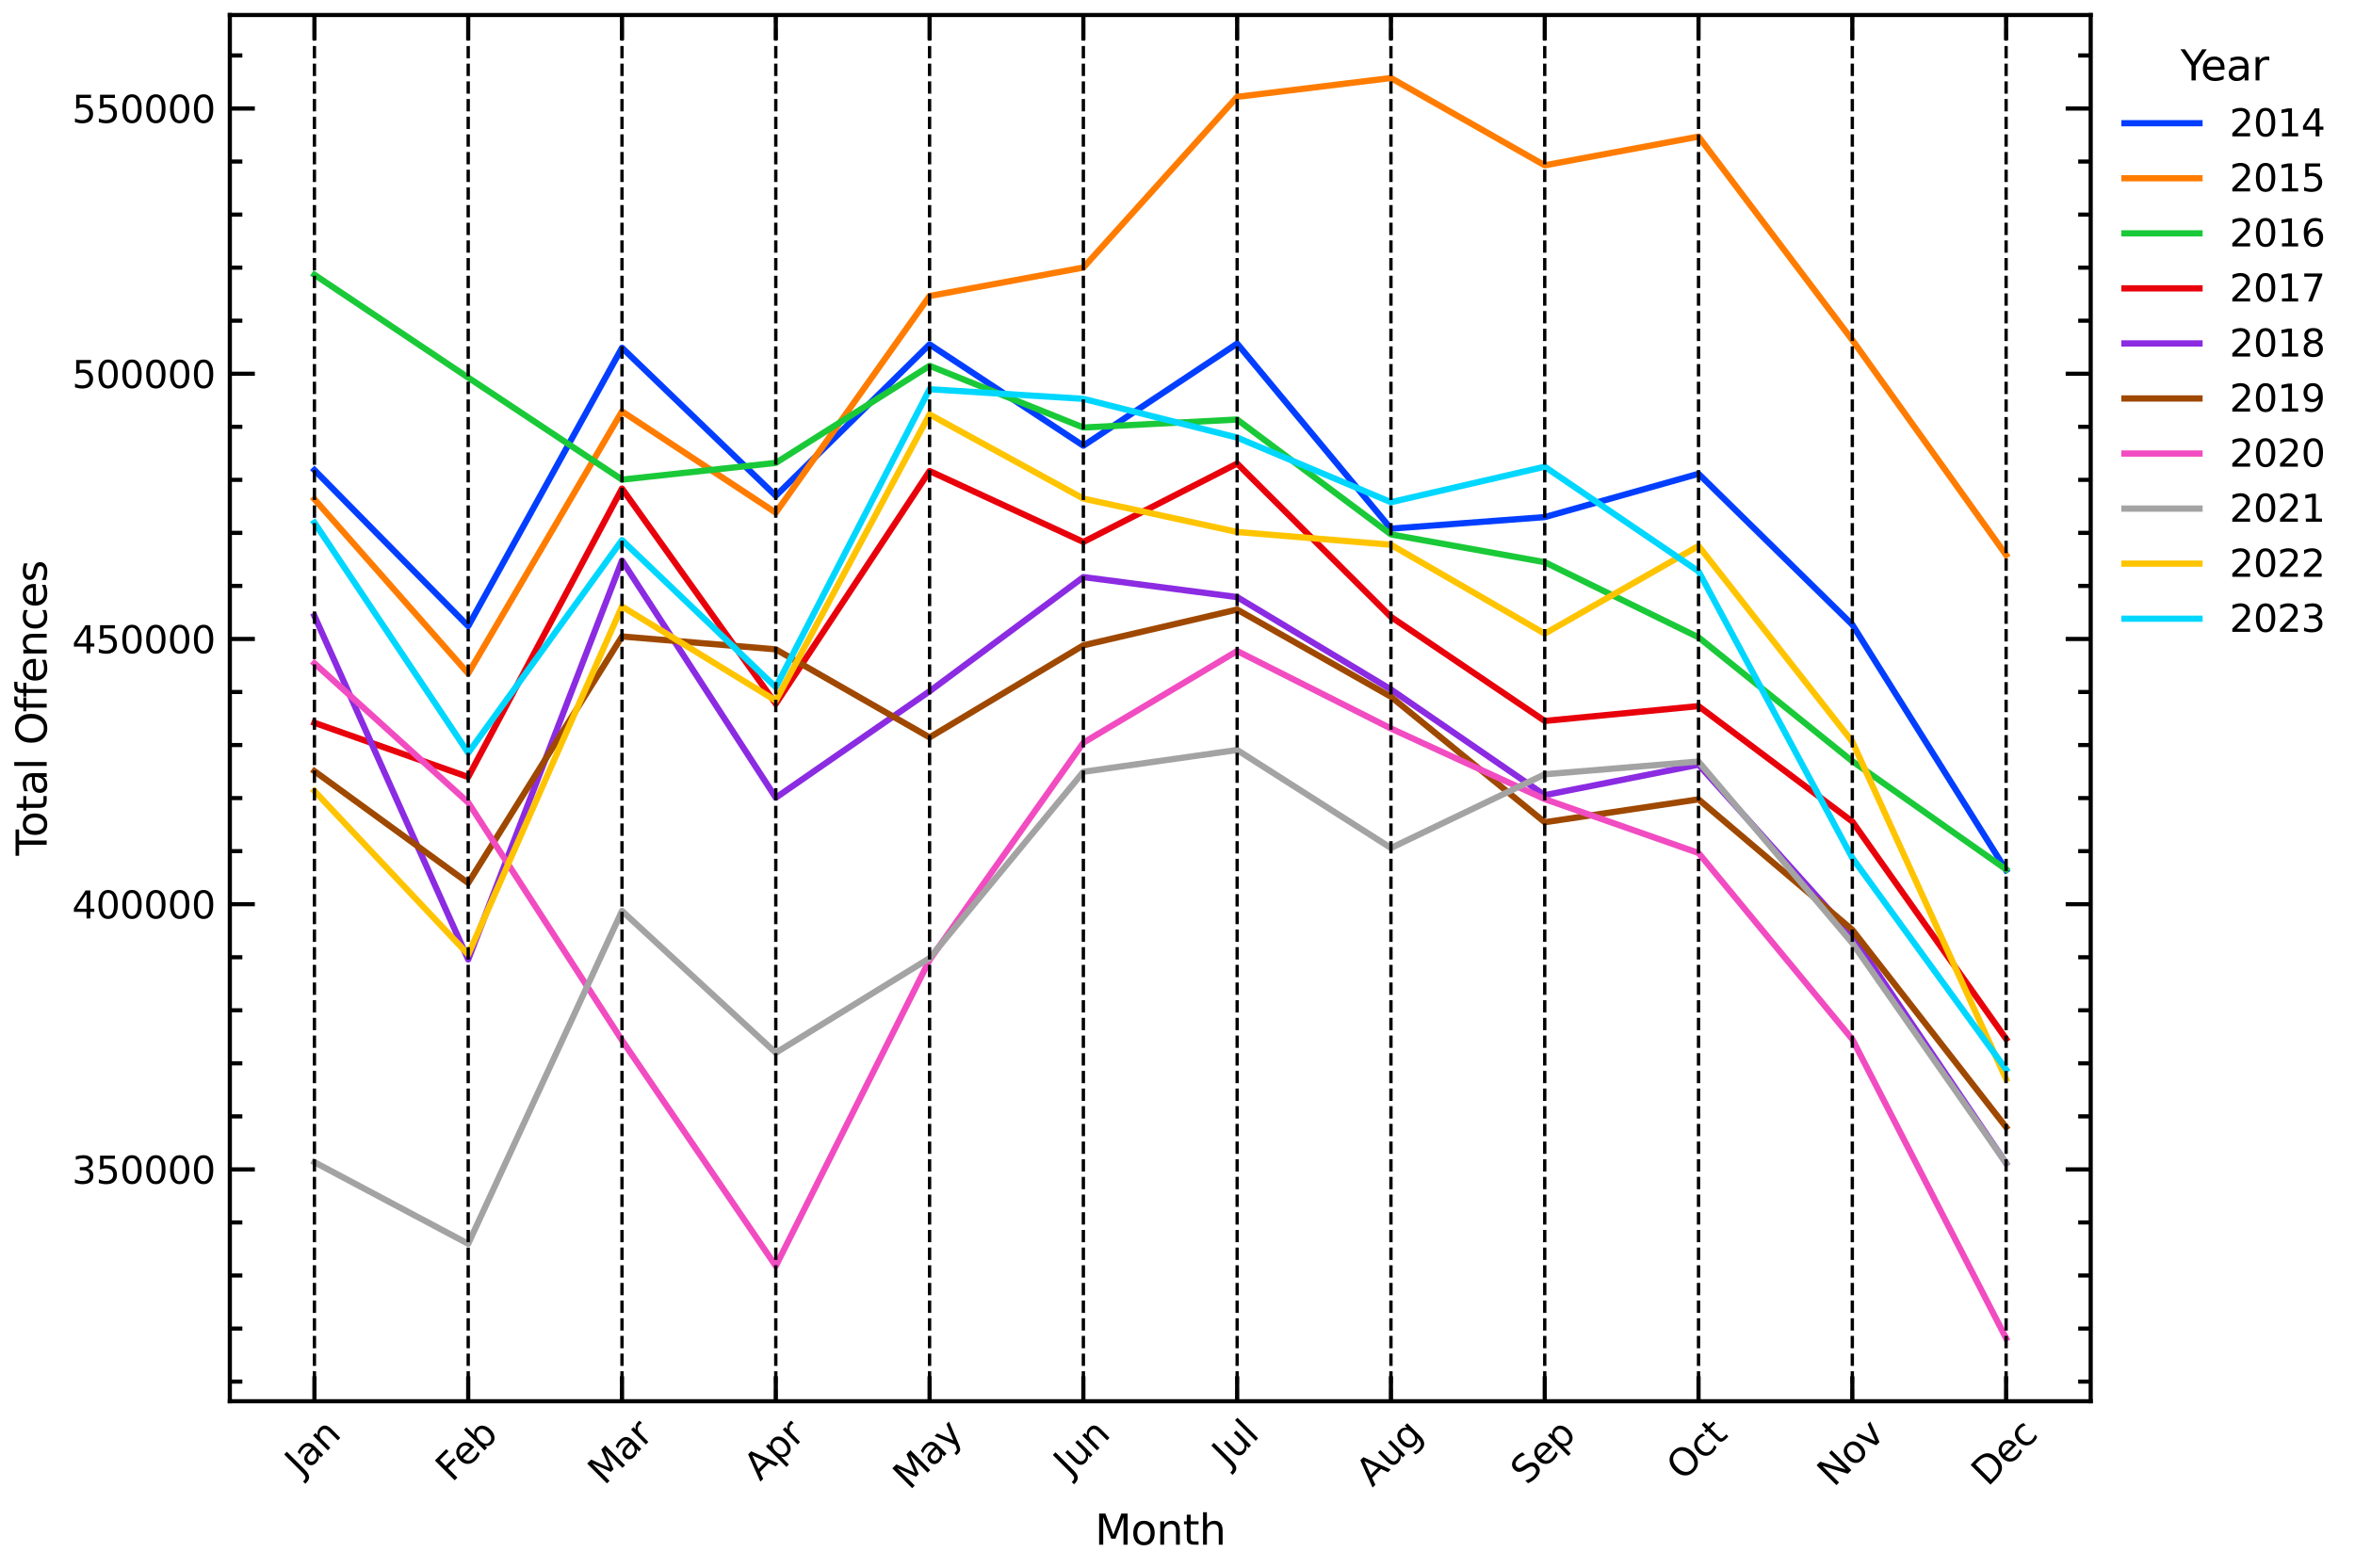 <?xml version="1.0" encoding="utf-8" standalone="no"?>
<!DOCTYPE svg PUBLIC "-//W3C//DTD SVG 1.1//EN"
  "http://www.w3.org/Graphics/SVG/1.1/DTD/svg11.dtd">
<svg xmlns:xlink="http://www.w3.org/1999/xlink" width="564.941pt" height="376.335pt" viewBox="0 0 564.941 376.335" xmlns="http://www.w3.org/2000/svg" version="1.1">
 <defs>
  <style type="text/css">*{stroke-linejoin: round; stroke-linecap: butt}</style>
 </defs>
 <g id="figure_1">
  <g id="patch_1">
   <path d="M 0 376.335 
L 564.941 376.335 
L 564.941 0 
L 0 0 
z
" style="fill: #ffffff"/>
  </g>
  <g id="axes_1">
   <g id="patch_2">
    <path d="M 55.136 336.24 
L 501.536 336.24 
L 501.536 3.6 
L 55.136 3.6 
z
" style="fill: #ffffff"/>
   </g>
   <g id="PolyCollection_1"/>
   <g id="PolyCollection_2"/>
   <g id="PolyCollection_3"/>
   <g id="PolyCollection_4"/>
   <g id="PolyCollection_5"/>
   <g id="PolyCollection_6"/>
   <g id="PolyCollection_7"/>
   <g id="PolyCollection_8"/>
   <g id="PolyCollection_9"/>
   <g id="PolyCollection_10"/>
   <g id="matplotlib.axis_1">
    <g id="xtick_1">
     <g id="line2d_1">
      <defs>
       <path id="mf6a1debac3" d="M 0 0 
L 0 -6 
" style="stroke: #000000"/>
      </defs>
      <g>
       <use xlink:href="#mf6a1debac3" x="75.427" y="336.24" style="stroke: #000000"/>
      </g>
     </g>
     <g id="line2d_2">
      <defs>
       <path id="mc9bc6ba294" d="M 0 0 
L 0 6 
" style="stroke: #000000"/>
      </defs>
      <g>
       <use xlink:href="#mc9bc6ba294" x="75.427" y="3.6" style="stroke: #000000"/>
      </g>
     </g>
     <g id="text_1">
      <!-- Jan -->
      <g transform="translate(72.277 354.386) rotate(-45) scale(0.09 -0.09)">
       <defs>
        <path id="DejaVuSans-4a" d="M 628 4666 
L 1259 4666 
L 1259 325 
Q 1259 -519 939 -900 
Q 619 -1281 -91 -1281 
L -331 -1281 
L -331 -750 
L -134 -750 
Q 284 -750 456 -515 
Q 628 -281 628 325 
L 628 4666 
z
" transform="scale(0.016)"/>
        <path id="DejaVuSans-61" d="M 2194 1759 
Q 1497 1759 1228 1600 
Q 959 1441 959 1056 
Q 959 750 1161 570 
Q 1363 391 1709 391 
Q 2188 391 2477 730 
Q 2766 1069 2766 1631 
L 2766 1759 
L 2194 1759 
z
M 3341 1997 
L 3341 0 
L 2766 0 
L 2766 531 
Q 2569 213 2275 61 
Q 1981 -91 1556 -91 
Q 1019 -91 701 211 
Q 384 513 384 1019 
Q 384 1609 779 1909 
Q 1175 2209 1959 2209 
L 2766 2209 
L 2766 2266 
Q 2766 2663 2505 2880 
Q 2244 3097 1772 3097 
Q 1472 3097 1187 3025 
Q 903 2953 641 2809 
L 641 3341 
Q 956 3463 1253 3523 
Q 1550 3584 1831 3584 
Q 2591 3584 2966 3190 
Q 3341 2797 3341 1997 
z
" transform="scale(0.016)"/>
        <path id="DejaVuSans-6e" d="M 3513 2113 
L 3513 0 
L 2938 0 
L 2938 2094 
Q 2938 2591 2744 2837 
Q 2550 3084 2163 3084 
Q 1697 3084 1428 2787 
Q 1159 2491 1159 1978 
L 1159 0 
L 581 0 
L 581 3500 
L 1159 3500 
L 1159 2956 
Q 1366 3272 1645 3428 
Q 1925 3584 2291 3584 
Q 2894 3584 3203 3211 
Q 3513 2838 3513 2113 
z
" transform="scale(0.016)"/>
       </defs>
       <use xlink:href="#DejaVuSans-4a"/>
       <use xlink:href="#DejaVuSans-61" x="29.492"/>
       <use xlink:href="#DejaVuSans-6e" x="90.771"/>
      </g>
     </g>
    </g>
    <g id="xtick_2">
     <g id="line2d_3">
      <g>
       <use xlink:href="#mf6a1debac3" x="112.319" y="336.24" style="stroke: #000000"/>
      </g>
     </g>
     <g id="line2d_4">
      <g>
       <use xlink:href="#mc9bc6ba294" x="112.319" y="3.6" style="stroke: #000000"/>
      </g>
     </g>
     <g id="text_2">
      <!-- Feb -->
      <g transform="translate(108.442 355.842) rotate(-45) scale(0.09 -0.09)">
       <defs>
        <path id="DejaVuSans-46" d="M 628 4666 
L 3309 4666 
L 3309 4134 
L 1259 4134 
L 1259 2759 
L 3109 2759 
L 3109 2228 
L 1259 2228 
L 1259 0 
L 628 0 
L 628 4666 
z
" transform="scale(0.016)"/>
        <path id="DejaVuSans-65" d="M 3597 1894 
L 3597 1613 
L 953 1613 
Q 991 1019 1311 708 
Q 1631 397 2203 397 
Q 2534 397 2845 478 
Q 3156 559 3463 722 
L 3463 178 
Q 3153 47 2828 -22 
Q 2503 -91 2169 -91 
Q 1331 -91 842 396 
Q 353 884 353 1716 
Q 353 2575 817 3079 
Q 1281 3584 2069 3584 
Q 2775 3584 3186 3129 
Q 3597 2675 3597 1894 
z
M 3022 2063 
Q 3016 2534 2758 2815 
Q 2500 3097 2075 3097 
Q 1594 3097 1305 2825 
Q 1016 2553 972 2059 
L 3022 2063 
z
" transform="scale(0.016)"/>
        <path id="DejaVuSans-62" d="M 3116 1747 
Q 3116 2381 2855 2742 
Q 2594 3103 2138 3103 
Q 1681 3103 1420 2742 
Q 1159 2381 1159 1747 
Q 1159 1113 1420 752 
Q 1681 391 2138 391 
Q 2594 391 2855 752 
Q 3116 1113 3116 1747 
z
M 1159 2969 
Q 1341 3281 1617 3432 
Q 1894 3584 2278 3584 
Q 2916 3584 3314 3078 
Q 3713 2572 3713 1747 
Q 3713 922 3314 415 
Q 2916 -91 2278 -91 
Q 1894 -91 1617 61 
Q 1341 213 1159 525 
L 1159 0 
L 581 0 
L 581 4863 
L 1159 4863 
L 1159 2969 
z
" transform="scale(0.016)"/>
       </defs>
       <use xlink:href="#DejaVuSans-46"/>
       <use xlink:href="#DejaVuSans-65" x="52.02"/>
       <use xlink:href="#DejaVuSans-62" x="113.543"/>
      </g>
     </g>
    </g>
    <g id="xtick_3">
     <g id="line2d_5">
      <g>
       <use xlink:href="#mf6a1debac3" x="149.212" y="336.24" style="stroke: #000000"/>
      </g>
     </g>
     <g id="line2d_6">
      <g>
       <use xlink:href="#mc9bc6ba294" x="149.212" y="3.6" style="stroke: #000000"/>
      </g>
     </g>
     <g id="text_3">
      <!-- Mar -->
      <g transform="translate(144.964 356.583) rotate(-45) scale(0.09 -0.09)">
       <defs>
        <path id="DejaVuSans-4d" d="M 628 4666 
L 1569 4666 
L 2759 1491 
L 3956 4666 
L 4897 4666 
L 4897 0 
L 4281 0 
L 4281 4097 
L 3078 897 
L 2444 897 
L 1241 4097 
L 1241 0 
L 628 0 
L 628 4666 
z
" transform="scale(0.016)"/>
        <path id="DejaVuSans-72" d="M 2631 2963 
Q 2534 3019 2420 3045 
Q 2306 3072 2169 3072 
Q 1681 3072 1420 2755 
Q 1159 2438 1159 1844 
L 1159 0 
L 581 0 
L 581 3500 
L 1159 3500 
L 1159 2956 
Q 1341 3275 1631 3429 
Q 1922 3584 2338 3584 
Q 2397 3584 2469 3576 
Q 2541 3569 2628 3553 
L 2631 2963 
z
" transform="scale(0.016)"/>
       </defs>
       <use xlink:href="#DejaVuSans-4d"/>
       <use xlink:href="#DejaVuSans-61" x="86.279"/>
       <use xlink:href="#DejaVuSans-72" x="147.559"/>
      </g>
     </g>
    </g>
    <g id="xtick_4">
     <g id="line2d_7">
      <g>
       <use xlink:href="#mf6a1debac3" x="186.104" y="336.24" style="stroke: #000000"/>
      </g>
     </g>
     <g id="line2d_8">
      <g>
       <use xlink:href="#mc9bc6ba294" x="186.104" y="3.6" style="stroke: #000000"/>
      </g>
     </g>
     <g id="text_4">
      <!-- Apr -->
      <g transform="translate(182.355 355.585) rotate(-45) scale(0.09 -0.09)">
       <defs>
        <path id="DejaVuSans-41" d="M 2188 4044 
L 1331 1722 
L 3047 1722 
L 2188 4044 
z
M 1831 4666 
L 2547 4666 
L 4325 0 
L 3669 0 
L 3244 1197 
L 1141 1197 
L 716 0 
L 50 0 
L 1831 4666 
z
" transform="scale(0.016)"/>
        <path id="DejaVuSans-70" d="M 1159 525 
L 1159 -1331 
L 581 -1331 
L 581 3500 
L 1159 3500 
L 1159 2969 
Q 1341 3281 1617 3432 
Q 1894 3584 2278 3584 
Q 2916 3584 3314 3078 
Q 3713 2572 3713 1747 
Q 3713 922 3314 415 
Q 2916 -91 2278 -91 
Q 1894 -91 1617 61 
Q 1341 213 1159 525 
z
M 3116 1747 
Q 3116 2381 2855 2742 
Q 2594 3103 2138 3103 
Q 1681 3103 1420 2742 
Q 1159 2381 1159 1747 
Q 1159 1113 1420 752 
Q 1681 391 2138 391 
Q 2594 391 2855 752 
Q 3116 1113 3116 1747 
z
" transform="scale(0.016)"/>
       </defs>
       <use xlink:href="#DejaVuSans-41"/>
       <use xlink:href="#DejaVuSans-70" x="68.408"/>
       <use xlink:href="#DejaVuSans-72" x="131.885"/>
      </g>
     </g>
    </g>
    <g id="xtick_5">
     <g id="line2d_9">
      <g>
       <use xlink:href="#mf6a1debac3" x="222.997" y="336.24" style="stroke: #000000"/>
      </g>
     </g>
     <g id="line2d_10">
      <g>
       <use xlink:href="#mc9bc6ba294" x="222.997" y="3.6" style="stroke: #000000"/>
      </g>
     </g>
     <g id="text_5">
      <!-- May -->
      <g transform="translate(218.174 357.733) rotate(-45) scale(0.09 -0.09)">
       <defs>
        <path id="DejaVuSans-79" d="M 2059 -325 
Q 1816 -950 1584 -1140 
Q 1353 -1331 966 -1331 
L 506 -1331 
L 506 -850 
L 844 -850 
Q 1081 -850 1212 -737 
Q 1344 -625 1503 -206 
L 1606 56 
L 191 3500 
L 800 3500 
L 1894 763 
L 2988 3500 
L 3597 3500 
L 2059 -325 
z
" transform="scale(0.016)"/>
       </defs>
       <use xlink:href="#DejaVuSans-4d"/>
       <use xlink:href="#DejaVuSans-61" x="86.279"/>
       <use xlink:href="#DejaVuSans-79" x="147.559"/>
      </g>
     </g>
    </g>
    <g id="xtick_6">
     <g id="line2d_11">
      <g>
       <use xlink:href="#mf6a1debac3" x="259.889" y="336.24" style="stroke: #000000"/>
      </g>
     </g>
     <g id="line2d_12">
      <g>
       <use xlink:href="#mc9bc6ba294" x="259.889" y="3.6" style="stroke: #000000"/>
      </g>
     </g>
     <g id="text_6">
      <!-- Jun -->
      <g transform="translate(256.674 354.519) rotate(-45) scale(0.09 -0.09)">
       <defs>
        <path id="DejaVuSans-75" d="M 544 1381 
L 544 3500 
L 1119 3500 
L 1119 1403 
Q 1119 906 1312 657 
Q 1506 409 1894 409 
Q 2359 409 2629 706 
Q 2900 1003 2900 1516 
L 2900 3500 
L 3475 3500 
L 3475 0 
L 2900 0 
L 2900 538 
Q 2691 219 2414 64 
Q 2138 -91 1772 -91 
Q 1169 -91 856 284 
Q 544 659 544 1381 
z
M 1991 3584 
L 1991 3584 
z
" transform="scale(0.016)"/>
       </defs>
       <use xlink:href="#DejaVuSans-4a"/>
       <use xlink:href="#DejaVuSans-75" x="29.492"/>
       <use xlink:href="#DejaVuSans-6e" x="92.871"/>
      </g>
     </g>
    </g>
    <g id="xtick_7">
     <g id="line2d_13">
      <g>
       <use xlink:href="#mf6a1debac3" x="296.782" y="336.24" style="stroke: #000000"/>
      </g>
     </g>
     <g id="line2d_14">
      <g>
       <use xlink:href="#mc9bc6ba294" x="296.782" y="3.6" style="stroke: #000000"/>
      </g>
     </g>
     <g id="text_7">
      <!-- Jul -->
      <g transform="translate(294.699 352.254) rotate(-45) scale(0.09 -0.09)">
       <defs>
        <path id="DejaVuSans-6c" d="M 603 4863 
L 1178 4863 
L 1178 0 
L 603 0 
L 603 4863 
z
" transform="scale(0.016)"/>
       </defs>
       <use xlink:href="#DejaVuSans-4a"/>
       <use xlink:href="#DejaVuSans-75" x="29.492"/>
       <use xlink:href="#DejaVuSans-6c" x="92.871"/>
      </g>
     </g>
    </g>
    <g id="xtick_8">
     <g id="line2d_15">
      <g>
       <use xlink:href="#mf6a1debac3" x="333.674" y="336.24" style="stroke: #000000"/>
      </g>
     </g>
     <g id="line2d_16">
      <g>
       <use xlink:href="#mc9bc6ba294" x="333.674" y="3.6" style="stroke: #000000"/>
      </g>
     </g>
     <g id="text_8">
      <!-- Aug -->
      <g transform="translate(329.217 357.002) rotate(-45) scale(0.09 -0.09)">
       <defs>
        <path id="DejaVuSans-67" d="M 2906 1791 
Q 2906 2416 2648 2759 
Q 2391 3103 1925 3103 
Q 1463 3103 1205 2759 
Q 947 2416 947 1791 
Q 947 1169 1205 825 
Q 1463 481 1925 481 
Q 2391 481 2648 825 
Q 2906 1169 2906 1791 
z
M 3481 434 
Q 3481 -459 3084 -895 
Q 2688 -1331 1869 -1331 
Q 1566 -1331 1297 -1286 
Q 1028 -1241 775 -1147 
L 775 -588 
Q 1028 -725 1275 -790 
Q 1522 -856 1778 -856 
Q 2344 -856 2625 -561 
Q 2906 -266 2906 331 
L 2906 616 
Q 2728 306 2450 153 
Q 2172 0 1784 0 
Q 1141 0 747 490 
Q 353 981 353 1791 
Q 353 2603 747 3093 
Q 1141 3584 1784 3584 
Q 2172 3584 2450 3431 
Q 2728 3278 2906 2969 
L 2906 3500 
L 3481 3500 
L 3481 434 
z
" transform="scale(0.016)"/>
       </defs>
       <use xlink:href="#DejaVuSans-41"/>
       <use xlink:href="#DejaVuSans-75" x="68.408"/>
       <use xlink:href="#DejaVuSans-67" x="131.787"/>
      </g>
     </g>
    </g>
    <g id="xtick_9">
     <g id="line2d_17">
      <g>
       <use xlink:href="#mf6a1debac3" x="370.567" y="336.24" style="stroke: #000000"/>
      </g>
     </g>
     <g id="line2d_18">
      <g>
       <use xlink:href="#mc9bc6ba294" x="370.567" y="3.6" style="stroke: #000000"/>
      </g>
     </g>
     <g id="text_9">
      <!-- Sep -->
      <g transform="translate(366.325 356.572) rotate(-45) scale(0.09 -0.09)">
       <defs>
        <path id="DejaVuSans-53" d="M 3425 4513 
L 3425 3897 
Q 3066 4069 2747 4153 
Q 2428 4238 2131 4238 
Q 1616 4238 1336 4038 
Q 1056 3838 1056 3469 
Q 1056 3159 1242 3001 
Q 1428 2844 1947 2747 
L 2328 2669 
Q 3034 2534 3370 2195 
Q 3706 1856 3706 1288 
Q 3706 609 3251 259 
Q 2797 -91 1919 -91 
Q 1588 -91 1214 -16 
Q 841 59 441 206 
L 441 856 
Q 825 641 1194 531 
Q 1563 422 1919 422 
Q 2459 422 2753 634 
Q 3047 847 3047 1241 
Q 3047 1584 2836 1778 
Q 2625 1972 2144 2069 
L 1759 2144 
Q 1053 2284 737 2584 
Q 422 2884 422 3419 
Q 422 4038 858 4394 
Q 1294 4750 2059 4750 
Q 2388 4750 2728 4690 
Q 3069 4631 3425 4513 
z
" transform="scale(0.016)"/>
       </defs>
       <use xlink:href="#DejaVuSans-53"/>
       <use xlink:href="#DejaVuSans-65" x="63.477"/>
       <use xlink:href="#DejaVuSans-70" x="125"/>
      </g>
     </g>
    </g>
    <g id="xtick_10">
     <g id="line2d_19">
      <g>
       <use xlink:href="#mf6a1debac3" x="407.46" y="336.24" style="stroke: #000000"/>
      </g>
     </g>
     <g id="line2d_20">
      <g>
       <use xlink:href="#mc9bc6ba294" x="407.46" y="3.6" style="stroke: #000000"/>
      </g>
     </g>
     <g id="text_10">
      <!-- Oct -->
      <g transform="translate(403.714 355.579) rotate(-45) scale(0.09 -0.09)">
       <defs>
        <path id="DejaVuSans-4f" d="M 2522 4238 
Q 1834 4238 1429 3725 
Q 1025 3213 1025 2328 
Q 1025 1447 1429 934 
Q 1834 422 2522 422 
Q 3209 422 3611 934 
Q 4013 1447 4013 2328 
Q 4013 3213 3611 3725 
Q 3209 4238 2522 4238 
z
M 2522 4750 
Q 3503 4750 4090 4092 
Q 4678 3434 4678 2328 
Q 4678 1225 4090 567 
Q 3503 -91 2522 -91 
Q 1538 -91 948 565 
Q 359 1222 359 2328 
Q 359 3434 948 4092 
Q 1538 4750 2522 4750 
z
" transform="scale(0.016)"/>
        <path id="DejaVuSans-63" d="M 3122 3366 
L 3122 2828 
Q 2878 2963 2633 3030 
Q 2388 3097 2138 3097 
Q 1578 3097 1268 2742 
Q 959 2388 959 1747 
Q 959 1106 1268 751 
Q 1578 397 2138 397 
Q 2388 397 2633 464 
Q 2878 531 3122 666 
L 3122 134 
Q 2881 22 2623 -34 
Q 2366 -91 2075 -91 
Q 1284 -91 818 406 
Q 353 903 353 1747 
Q 353 2603 823 3093 
Q 1294 3584 2113 3584 
Q 2378 3584 2631 3529 
Q 2884 3475 3122 3366 
z
" transform="scale(0.016)"/>
        <path id="DejaVuSans-74" d="M 1172 4494 
L 1172 3500 
L 2356 3500 
L 2356 3053 
L 1172 3053 
L 1172 1153 
Q 1172 725 1289 603 
Q 1406 481 1766 481 
L 2356 481 
L 2356 0 
L 1766 0 
Q 1100 0 847 248 
Q 594 497 594 1153 
L 594 3053 
L 172 3053 
L 172 3500 
L 594 3500 
L 594 4494 
L 1172 4494 
z
" transform="scale(0.016)"/>
       </defs>
       <use xlink:href="#DejaVuSans-4f"/>
       <use xlink:href="#DejaVuSans-63" x="78.711"/>
       <use xlink:href="#DejaVuSans-74" x="133.691"/>
      </g>
     </g>
    </g>
    <g id="xtick_11">
     <g id="line2d_21">
      <g>
       <use xlink:href="#mf6a1debac3" x="444.352" y="336.24" style="stroke: #000000"/>
      </g>
     </g>
     <g id="line2d_22">
      <g>
       <use xlink:href="#mc9bc6ba294" x="444.352" y="3.6" style="stroke: #000000"/>
      </g>
     </g>
     <g id="text_11">
      <!-- Nov -->
      <g transform="translate(439.897 356.997) rotate(-45) scale(0.09 -0.09)">
       <defs>
        <path id="DejaVuSans-4e" d="M 628 4666 
L 1478 4666 
L 3547 763 
L 3547 4666 
L 4159 4666 
L 4159 0 
L 3309 0 
L 1241 3903 
L 1241 0 
L 628 0 
L 628 4666 
z
" transform="scale(0.016)"/>
        <path id="DejaVuSans-6f" d="M 1959 3097 
Q 1497 3097 1228 2736 
Q 959 2375 959 1747 
Q 959 1119 1226 758 
Q 1494 397 1959 397 
Q 2419 397 2687 759 
Q 2956 1122 2956 1747 
Q 2956 2369 2687 2733 
Q 2419 3097 1959 3097 
z
M 1959 3584 
Q 2709 3584 3137 3096 
Q 3566 2609 3566 1747 
Q 3566 888 3137 398 
Q 2709 -91 1959 -91 
Q 1206 -91 779 398 
Q 353 888 353 1747 
Q 353 2609 779 3096 
Q 1206 3584 1959 3584 
z
" transform="scale(0.016)"/>
        <path id="DejaVuSans-76" d="M 191 3500 
L 800 3500 
L 1894 563 
L 2988 3500 
L 3597 3500 
L 2284 0 
L 1503 0 
L 191 3500 
z
" transform="scale(0.016)"/>
       </defs>
       <use xlink:href="#DejaVuSans-4e"/>
       <use xlink:href="#DejaVuSans-6f" x="74.805"/>
       <use xlink:href="#DejaVuSans-76" x="135.986"/>
      </g>
     </g>
    </g>
    <g id="xtick_12">
     <g id="line2d_23">
      <g>
       <use xlink:href="#mf6a1debac3" x="481.245" y="336.24" style="stroke: #000000"/>
      </g>
     </g>
     <g id="line2d_24">
      <g>
       <use xlink:href="#mc9bc6ba294" x="481.245" y="3.6" style="stroke: #000000"/>
      </g>
     </g>
     <g id="text_12">
      <!-- Dec -->
      <g transform="translate(476.843 356.891) rotate(-45) scale(0.09 -0.09)">
       <defs>
        <path id="DejaVuSans-44" d="M 1259 4147 
L 1259 519 
L 2022 519 
Q 2988 519 3436 956 
Q 3884 1394 3884 2338 
Q 3884 3275 3436 3711 
Q 2988 4147 2022 4147 
L 1259 4147 
z
M 628 4666 
L 1925 4666 
Q 3281 4666 3915 4102 
Q 4550 3538 4550 2338 
Q 4550 1131 3912 565 
Q 3275 0 1925 0 
L 628 0 
L 628 4666 
z
" transform="scale(0.016)"/>
       </defs>
       <use xlink:href="#DejaVuSans-44"/>
       <use xlink:href="#DejaVuSans-65" x="77.002"/>
       <use xlink:href="#DejaVuSans-63" x="138.525"/>
      </g>
     </g>
    </g>
    <g id="text_13">
     <!-- Month -->
     <g transform="translate(262.665 370.655) scale(0.1 -0.1)">
      <defs>
       <path id="DejaVuSans-68" d="M 3513 2113 
L 3513 0 
L 2938 0 
L 2938 2094 
Q 2938 2591 2744 2837 
Q 2550 3084 2163 3084 
Q 1697 3084 1428 2787 
Q 1159 2491 1159 1978 
L 1159 0 
L 581 0 
L 581 4863 
L 1159 4863 
L 1159 2956 
Q 1366 3272 1645 3428 
Q 1925 3584 2291 3584 
Q 2894 3584 3203 3211 
Q 3513 2838 3513 2113 
z
" transform="scale(0.016)"/>
      </defs>
      <use xlink:href="#DejaVuSans-4d"/>
      <use xlink:href="#DejaVuSans-6f" x="86.279"/>
      <use xlink:href="#DejaVuSans-6e" x="147.461"/>
      <use xlink:href="#DejaVuSans-74" x="210.84"/>
      <use xlink:href="#DejaVuSans-68" x="250.049"/>
     </g>
    </g>
   </g>
   <g id="matplotlib.axis_2">
    <g id="ytick_1">
     <g id="line2d_25">
      <defs>
       <path id="md7ce333690" d="M 0 0 
L 6 0 
" style="stroke: #000000"/>
      </defs>
      <g>
       <use xlink:href="#md7ce333690" x="55.136" y="280.609" style="stroke: #000000"/>
      </g>
     </g>
     <g id="line2d_26">
      <defs>
       <path id="m2a18d8d528" d="M 0 0 
L -6 0 
" style="stroke: #000000"/>
      </defs>
      <g>
       <use xlink:href="#m2a18d8d528" x="501.536" y="280.609" style="stroke: #000000"/>
      </g>
     </g>
     <g id="text_14">
      <!-- 350000 -->
      <g transform="translate(17.278 284.028) scale(0.09 -0.09)">
       <defs>
        <path id="DejaVuSans-33" d="M 2597 2516 
Q 3050 2419 3304 2112 
Q 3559 1806 3559 1356 
Q 3559 666 3084 287 
Q 2609 -91 1734 -91 
Q 1441 -91 1130 -33 
Q 819 25 488 141 
L 488 750 
Q 750 597 1062 519 
Q 1375 441 1716 441 
Q 2309 441 2620 675 
Q 2931 909 2931 1356 
Q 2931 1769 2642 2001 
Q 2353 2234 1838 2234 
L 1294 2234 
L 1294 2753 
L 1863 2753 
Q 2328 2753 2575 2939 
Q 2822 3125 2822 3475 
Q 2822 3834 2567 4026 
Q 2313 4219 1838 4219 
Q 1578 4219 1281 4162 
Q 984 4106 628 3988 
L 628 4550 
Q 988 4650 1302 4700 
Q 1616 4750 1894 4750 
Q 2613 4750 3031 4423 
Q 3450 4097 3450 3541 
Q 3450 3153 3228 2886 
Q 3006 2619 2597 2516 
z
" transform="scale(0.016)"/>
        <path id="DejaVuSans-35" d="M 691 4666 
L 3169 4666 
L 3169 4134 
L 1269 4134 
L 1269 2991 
Q 1406 3038 1543 3061 
Q 1681 3084 1819 3084 
Q 2600 3084 3056 2656 
Q 3513 2228 3513 1497 
Q 3513 744 3044 326 
Q 2575 -91 1722 -91 
Q 1428 -91 1123 -41 
Q 819 9 494 109 
L 494 744 
Q 775 591 1075 516 
Q 1375 441 1709 441 
Q 2250 441 2565 725 
Q 2881 1009 2881 1497 
Q 2881 1984 2565 2268 
Q 2250 2553 1709 2553 
Q 1456 2553 1204 2497 
Q 953 2441 691 2322 
L 691 4666 
z
" transform="scale(0.016)"/>
        <path id="DejaVuSans-30" d="M 2034 4250 
Q 1547 4250 1301 3770 
Q 1056 3291 1056 2328 
Q 1056 1369 1301 889 
Q 1547 409 2034 409 
Q 2525 409 2770 889 
Q 3016 1369 3016 2328 
Q 3016 3291 2770 3770 
Q 2525 4250 2034 4250 
z
M 2034 4750 
Q 2819 4750 3233 4129 
Q 3647 3509 3647 2328 
Q 3647 1150 3233 529 
Q 2819 -91 2034 -91 
Q 1250 -91 836 529 
Q 422 1150 422 2328 
Q 422 3509 836 4129 
Q 1250 4750 2034 4750 
z
" transform="scale(0.016)"/>
       </defs>
       <use xlink:href="#DejaVuSans-33"/>
       <use xlink:href="#DejaVuSans-35" x="63.623"/>
       <use xlink:href="#DejaVuSans-30" x="127.246"/>
       <use xlink:href="#DejaVuSans-30" x="190.869"/>
       <use xlink:href="#DejaVuSans-30" x="254.492"/>
       <use xlink:href="#DejaVuSans-30" x="318.115"/>
      </g>
     </g>
    </g>
    <g id="ytick_2">
     <g id="line2d_27">
      <g>
       <use xlink:href="#md7ce333690" x="55.136" y="216.966" style="stroke: #000000"/>
      </g>
     </g>
     <g id="line2d_28">
      <g>
       <use xlink:href="#m2a18d8d528" x="501.536" y="216.966" style="stroke: #000000"/>
      </g>
     </g>
     <g id="text_15">
      <!-- 400000 -->
      <g transform="translate(17.278 220.386) scale(0.09 -0.09)">
       <defs>
        <path id="DejaVuSans-34" d="M 2419 4116 
L 825 1625 
L 2419 1625 
L 2419 4116 
z
M 2253 4666 
L 3047 4666 
L 3047 1625 
L 3713 1625 
L 3713 1100 
L 3047 1100 
L 3047 0 
L 2419 0 
L 2419 1100 
L 313 1100 
L 313 1709 
L 2253 4666 
z
" transform="scale(0.016)"/>
       </defs>
       <use xlink:href="#DejaVuSans-34"/>
       <use xlink:href="#DejaVuSans-30" x="63.623"/>
       <use xlink:href="#DejaVuSans-30" x="127.246"/>
       <use xlink:href="#DejaVuSans-30" x="190.869"/>
       <use xlink:href="#DejaVuSans-30" x="254.492"/>
       <use xlink:href="#DejaVuSans-30" x="318.115"/>
      </g>
     </g>
    </g>
    <g id="ytick_3">
     <g id="line2d_29">
      <g>
       <use xlink:href="#md7ce333690" x="55.136" y="153.324" style="stroke: #000000"/>
      </g>
     </g>
     <g id="line2d_30">
      <g>
       <use xlink:href="#m2a18d8d528" x="501.536" y="153.324" style="stroke: #000000"/>
      </g>
     </g>
     <g id="text_16">
      <!-- 450000 -->
      <g transform="translate(17.278 156.743) scale(0.09 -0.09)">
       <use xlink:href="#DejaVuSans-34"/>
       <use xlink:href="#DejaVuSans-35" x="63.623"/>
       <use xlink:href="#DejaVuSans-30" x="127.246"/>
       <use xlink:href="#DejaVuSans-30" x="190.869"/>
       <use xlink:href="#DejaVuSans-30" x="254.492"/>
       <use xlink:href="#DejaVuSans-30" x="318.115"/>
      </g>
     </g>
    </g>
    <g id="ytick_4">
     <g id="line2d_31">
      <g>
       <use xlink:href="#md7ce333690" x="55.136" y="89.681" style="stroke: #000000"/>
      </g>
     </g>
     <g id="line2d_32">
      <g>
       <use xlink:href="#m2a18d8d528" x="501.536" y="89.681" style="stroke: #000000"/>
      </g>
     </g>
     <g id="text_17">
      <!-- 500000 -->
      <g transform="translate(17.278 93.101) scale(0.09 -0.09)">
       <use xlink:href="#DejaVuSans-35"/>
       <use xlink:href="#DejaVuSans-30" x="63.623"/>
       <use xlink:href="#DejaVuSans-30" x="127.246"/>
       <use xlink:href="#DejaVuSans-30" x="190.869"/>
       <use xlink:href="#DejaVuSans-30" x="254.492"/>
       <use xlink:href="#DejaVuSans-30" x="318.115"/>
      </g>
     </g>
    </g>
    <g id="ytick_5">
     <g id="line2d_33">
      <g>
       <use xlink:href="#md7ce333690" x="55.136" y="26.039" style="stroke: #000000"/>
      </g>
     </g>
     <g id="line2d_34">
      <g>
       <use xlink:href="#m2a18d8d528" x="501.536" y="26.039" style="stroke: #000000"/>
      </g>
     </g>
     <g id="text_18">
      <!-- 550000 -->
      <g transform="translate(17.278 29.458) scale(0.09 -0.09)">
       <use xlink:href="#DejaVuSans-35"/>
       <use xlink:href="#DejaVuSans-35" x="63.623"/>
       <use xlink:href="#DejaVuSans-30" x="127.246"/>
       <use xlink:href="#DejaVuSans-30" x="190.869"/>
       <use xlink:href="#DejaVuSans-30" x="254.492"/>
       <use xlink:href="#DejaVuSans-30" x="318.115"/>
      </g>
     </g>
    </g>
    <g id="ytick_6">
     <g id="line2d_35">
      <defs>
       <path id="m3eb0800443" d="M 0 0 
L 3 0 
" style="stroke: #000000"/>
      </defs>
      <g>
       <use xlink:href="#m3eb0800443" x="55.136" y="331.523" style="stroke: #000000"/>
      </g>
     </g>
     <g id="line2d_36">
      <defs>
       <path id="m4642b270c8" d="M 0 0 
L -3 0 
" style="stroke: #000000"/>
      </defs>
      <g>
       <use xlink:href="#m4642b270c8" x="501.536" y="331.523" style="stroke: #000000"/>
      </g>
     </g>
    </g>
    <g id="ytick_7">
     <g id="line2d_37">
      <g>
       <use xlink:href="#m3eb0800443" x="55.136" y="318.795" style="stroke: #000000"/>
      </g>
     </g>
     <g id="line2d_38">
      <g>
       <use xlink:href="#m4642b270c8" x="501.536" y="318.795" style="stroke: #000000"/>
      </g>
     </g>
    </g>
    <g id="ytick_8">
     <g id="line2d_39">
      <g>
       <use xlink:href="#m3eb0800443" x="55.136" y="306.066" style="stroke: #000000"/>
      </g>
     </g>
     <g id="line2d_40">
      <g>
       <use xlink:href="#m4642b270c8" x="501.536" y="306.066" style="stroke: #000000"/>
      </g>
     </g>
    </g>
    <g id="ytick_9">
     <g id="line2d_41">
      <g>
       <use xlink:href="#m3eb0800443" x="55.136" y="293.337" style="stroke: #000000"/>
      </g>
     </g>
     <g id="line2d_42">
      <g>
       <use xlink:href="#m4642b270c8" x="501.536" y="293.337" style="stroke: #000000"/>
      </g>
     </g>
    </g>
    <g id="ytick_10">
     <g id="line2d_43">
      <g>
       <use xlink:href="#m3eb0800443" x="55.136" y="267.88" style="stroke: #000000"/>
      </g>
     </g>
     <g id="line2d_44">
      <g>
       <use xlink:href="#m4642b270c8" x="501.536" y="267.88" style="stroke: #000000"/>
      </g>
     </g>
    </g>
    <g id="ytick_11">
     <g id="line2d_45">
      <g>
       <use xlink:href="#m3eb0800443" x="55.136" y="255.152" style="stroke: #000000"/>
      </g>
     </g>
     <g id="line2d_46">
      <g>
       <use xlink:href="#m4642b270c8" x="501.536" y="255.152" style="stroke: #000000"/>
      </g>
     </g>
    </g>
    <g id="ytick_12">
     <g id="line2d_47">
      <g>
       <use xlink:href="#m3eb0800443" x="55.136" y="242.423" style="stroke: #000000"/>
      </g>
     </g>
     <g id="line2d_48">
      <g>
       <use xlink:href="#m4642b270c8" x="501.536" y="242.423" style="stroke: #000000"/>
      </g>
     </g>
    </g>
    <g id="ytick_13">
     <g id="line2d_49">
      <g>
       <use xlink:href="#m3eb0800443" x="55.136" y="229.695" style="stroke: #000000"/>
      </g>
     </g>
     <g id="line2d_50">
      <g>
       <use xlink:href="#m4642b270c8" x="501.536" y="229.695" style="stroke: #000000"/>
      </g>
     </g>
    </g>
    <g id="ytick_14">
     <g id="line2d_51">
      <g>
       <use xlink:href="#m3eb0800443" x="55.136" y="204.238" style="stroke: #000000"/>
      </g>
     </g>
     <g id="line2d_52">
      <g>
       <use xlink:href="#m4642b270c8" x="501.536" y="204.238" style="stroke: #000000"/>
      </g>
     </g>
    </g>
    <g id="ytick_15">
     <g id="line2d_53">
      <g>
       <use xlink:href="#m3eb0800443" x="55.136" y="191.509" style="stroke: #000000"/>
      </g>
     </g>
     <g id="line2d_54">
      <g>
       <use xlink:href="#m4642b270c8" x="501.536" y="191.509" style="stroke: #000000"/>
      </g>
     </g>
    </g>
    <g id="ytick_16">
     <g id="line2d_55">
      <g>
       <use xlink:href="#m3eb0800443" x="55.136" y="178.781" style="stroke: #000000"/>
      </g>
     </g>
     <g id="line2d_56">
      <g>
       <use xlink:href="#m4642b270c8" x="501.536" y="178.781" style="stroke: #000000"/>
      </g>
     </g>
    </g>
    <g id="ytick_17">
     <g id="line2d_57">
      <g>
       <use xlink:href="#m3eb0800443" x="55.136" y="166.052" style="stroke: #000000"/>
      </g>
     </g>
     <g id="line2d_58">
      <g>
       <use xlink:href="#m4642b270c8" x="501.536" y="166.052" style="stroke: #000000"/>
      </g>
     </g>
    </g>
    <g id="ytick_18">
     <g id="line2d_59">
      <g>
       <use xlink:href="#m3eb0800443" x="55.136" y="140.595" style="stroke: #000000"/>
      </g>
     </g>
     <g id="line2d_60">
      <g>
       <use xlink:href="#m4642b270c8" x="501.536" y="140.595" style="stroke: #000000"/>
      </g>
     </g>
    </g>
    <g id="ytick_19">
     <g id="line2d_61">
      <g>
       <use xlink:href="#m3eb0800443" x="55.136" y="127.867" style="stroke: #000000"/>
      </g>
     </g>
     <g id="line2d_62">
      <g>
       <use xlink:href="#m4642b270c8" x="501.536" y="127.867" style="stroke: #000000"/>
      </g>
     </g>
    </g>
    <g id="ytick_20">
     <g id="line2d_63">
      <g>
       <use xlink:href="#m3eb0800443" x="55.136" y="115.138" style="stroke: #000000"/>
      </g>
     </g>
     <g id="line2d_64">
      <g>
       <use xlink:href="#m4642b270c8" x="501.536" y="115.138" style="stroke: #000000"/>
      </g>
     </g>
    </g>
    <g id="ytick_21">
     <g id="line2d_65">
      <g>
       <use xlink:href="#m3eb0800443" x="55.136" y="102.41" style="stroke: #000000"/>
      </g>
     </g>
     <g id="line2d_66">
      <g>
       <use xlink:href="#m4642b270c8" x="501.536" y="102.41" style="stroke: #000000"/>
      </g>
     </g>
    </g>
    <g id="ytick_22">
     <g id="line2d_67">
      <g>
       <use xlink:href="#m3eb0800443" x="55.136" y="76.953" style="stroke: #000000"/>
      </g>
     </g>
     <g id="line2d_68">
      <g>
       <use xlink:href="#m4642b270c8" x="501.536" y="76.953" style="stroke: #000000"/>
      </g>
     </g>
    </g>
    <g id="ytick_23">
     <g id="line2d_69">
      <g>
       <use xlink:href="#m3eb0800443" x="55.136" y="64.224" style="stroke: #000000"/>
      </g>
     </g>
     <g id="line2d_70">
      <g>
       <use xlink:href="#m4642b270c8" x="501.536" y="64.224" style="stroke: #000000"/>
      </g>
     </g>
    </g>
    <g id="ytick_24">
     <g id="line2d_71">
      <g>
       <use xlink:href="#m3eb0800443" x="55.136" y="51.496" style="stroke: #000000"/>
      </g>
     </g>
     <g id="line2d_72">
      <g>
       <use xlink:href="#m4642b270c8" x="501.536" y="51.496" style="stroke: #000000"/>
      </g>
     </g>
    </g>
    <g id="ytick_25">
     <g id="line2d_73">
      <g>
       <use xlink:href="#m3eb0800443" x="55.136" y="38.767" style="stroke: #000000"/>
      </g>
     </g>
     <g id="line2d_74">
      <g>
       <use xlink:href="#m4642b270c8" x="501.536" y="38.767" style="stroke: #000000"/>
      </g>
     </g>
    </g>
    <g id="ytick_26">
     <g id="line2d_75">
      <g>
       <use xlink:href="#m3eb0800443" x="55.136" y="13.31" style="stroke: #000000"/>
      </g>
     </g>
     <g id="line2d_76">
      <g>
       <use xlink:href="#m4642b270c8" x="501.536" y="13.31" style="stroke: #000000"/>
      </g>
     </g>
    </g>
    <g id="text_19">
     <!-- Total Offences -->
     <g transform="translate(11.198 205.318) rotate(-90) scale(0.1 -0.1)">
      <defs>
       <path id="DejaVuSans-54" d="M -19 4666 
L 3928 4666 
L 3928 4134 
L 2272 4134 
L 2272 0 
L 1638 0 
L 1638 4134 
L -19 4134 
L -19 4666 
z
" transform="scale(0.016)"/>
       <path id="DejaVuSans-20" transform="scale(0.016)"/>
       <path id="DejaVuSans-66" d="M 2375 4863 
L 2375 4384 
L 1825 4384 
Q 1516 4384 1395 4259 
Q 1275 4134 1275 3809 
L 1275 3500 
L 2222 3500 
L 2222 3053 
L 1275 3053 
L 1275 0 
L 697 0 
L 697 3053 
L 147 3053 
L 147 3500 
L 697 3500 
L 697 3744 
Q 697 4328 969 4595 
Q 1241 4863 1831 4863 
L 2375 4863 
z
" transform="scale(0.016)"/>
       <path id="DejaVuSans-73" d="M 2834 3397 
L 2834 2853 
Q 2591 2978 2328 3040 
Q 2066 3103 1784 3103 
Q 1356 3103 1142 2972 
Q 928 2841 928 2578 
Q 928 2378 1081 2264 
Q 1234 2150 1697 2047 
L 1894 2003 
Q 2506 1872 2764 1633 
Q 3022 1394 3022 966 
Q 3022 478 2636 193 
Q 2250 -91 1575 -91 
Q 1294 -91 989 -36 
Q 684 19 347 128 
L 347 722 
Q 666 556 975 473 
Q 1284 391 1588 391 
Q 1994 391 2212 530 
Q 2431 669 2431 922 
Q 2431 1156 2273 1281 
Q 2116 1406 1581 1522 
L 1381 1569 
Q 847 1681 609 1914 
Q 372 2147 372 2553 
Q 372 3047 722 3315 
Q 1072 3584 1716 3584 
Q 2034 3584 2315 3537 
Q 2597 3491 2834 3397 
z
" transform="scale(0.016)"/>
      </defs>
      <use xlink:href="#DejaVuSans-54"/>
      <use xlink:href="#DejaVuSans-6f" x="44.084"/>
      <use xlink:href="#DejaVuSans-74" x="105.266"/>
      <use xlink:href="#DejaVuSans-61" x="144.475"/>
      <use xlink:href="#DejaVuSans-6c" x="205.754"/>
      <use xlink:href="#DejaVuSans-20" x="233.537"/>
      <use xlink:href="#DejaVuSans-4f" x="265.324"/>
      <use xlink:href="#DejaVuSans-66" x="344.035"/>
      <use xlink:href="#DejaVuSans-66" x="379.24"/>
      <use xlink:href="#DejaVuSans-65" x="414.445"/>
      <use xlink:href="#DejaVuSans-6e" x="475.969"/>
      <use xlink:href="#DejaVuSans-63" x="539.348"/>
      <use xlink:href="#DejaVuSans-65" x="594.328"/>
      <use xlink:href="#DejaVuSans-73" x="655.852"/>
     </g>
    </g>
   </g>
   <g id="line2d_77">
    <path d="M 75.427 112.789 
L 112.319 150.242 
L 149.212 83.45 
L 186.104 118.977 
L 222.997 82.643 
L 259.889 106.949 
L 296.782 82.449 
L 333.674 126.852 
L 370.567 124.08 
L 407.46 113.689 
L 444.352 149.895 
L 481.245 208.782 
" clip-path="url(#pea146ad957)" style="fill: none; stroke: #023eff; stroke-width: 1.5; stroke-linecap: square"/>
   </g>
   <g id="line2d_78">
    <path d="M 75.427 119.781 
L 112.319 161.606 
L 149.212 98.714 
L 186.104 123.026 
L 222.997 71.029 
L 259.889 64.198 
L 296.782 23.237 
L 333.674 18.72 
L 370.567 39.669 
L 407.46 32.782 
L 444.352 81.598 
L 481.245 133.17 
" clip-path="url(#pea146ad957)" style="fill: none; stroke: #ff7c00; stroke-width: 1.5; stroke-linecap: square"/>
   </g>
   <g id="line2d_79">
    <path d="M 75.427 65.929 
L 112.319 90.608 
L 149.212 115.088 
L 186.104 111.07 
L 222.997 87.781 
L 259.889 102.588 
L 296.782 100.67 
L 333.674 128.239 
L 370.567 134.903 
L 407.46 152.931 
L 444.352 182.664 
L 481.245 208.619 
" clip-path="url(#pea146ad957)" style="fill: none; stroke: #1ac938; stroke-width: 1.5; stroke-linecap: square"/>
   </g>
   <g id="line2d_80">
    <path d="M 75.427 173.441 
L 112.319 186.442 
L 149.212 117.232 
L 186.104 168.872 
L 222.997 113.027 
L 259.889 130.045 
L 296.782 111.233 
L 333.674 148.021 
L 370.567 172.995 
L 407.46 169.439 
L 444.352 197.142 
L 481.245 249.284 
" clip-path="url(#pea146ad957)" style="fill: none; stroke: #e8000b; stroke-width: 1.5; stroke-linecap: square"/>
   </g>
   <g id="line2d_81">
    <path d="M 75.427 147.793 
L 112.319 230.233 
L 149.212 134.514 
L 186.104 191.411 
L 222.997 165.876 
L 259.889 138.476 
L 296.782 143.275 
L 333.674 165.44 
L 370.567 190.8 
L 407.46 183.49 
L 444.352 224.544 
L 481.245 279.116 
" clip-path="url(#pea146ad957)" style="fill: none; stroke: #8b2be2; stroke-width: 1.5; stroke-linecap: square"/>
   </g>
   <g id="line2d_82">
    <path d="M 75.427 185.041 
L 112.319 211.883 
L 149.212 152.724 
L 186.104 155.814 
L 222.997 176.943 
L 259.889 154.85 
L 296.782 146.267 
L 333.674 167.183 
L 370.567 197.297 
L 407.46 191.807 
L 444.352 223.117 
L 481.245 270.473 
" clip-path="url(#pea146ad957)" style="fill: none; stroke: #9f4800; stroke-width: 1.5; stroke-linecap: square"/>
   </g>
   <g id="line2d_83">
    <path d="M 75.427 159.168 
L 112.319 192.563 
L 149.212 249.621 
L 186.104 303.779 
L 222.997 230.344 
L 259.889 178.213 
L 296.782 156.22 
L 333.674 174.807 
L 370.567 191.745 
L 407.46 204.678 
L 444.352 249.369 
L 481.245 321.12 
" clip-path="url(#pea146ad957)" style="fill: none; stroke: #f14cc1; stroke-width: 1.5; stroke-linecap: square"/>
   </g>
   <g id="line2d_84">
    <path d="M 75.427 278.872 
L 112.319 298.453 
L 149.212 218.587 
L 186.104 252.616 
L 222.997 229.914 
L 259.889 185.201 
L 296.782 179.963 
L 333.674 203.478 
L 370.567 185.798 
L 407.46 182.734 
L 444.352 226.302 
L 481.245 279.099 
" clip-path="url(#pea146ad957)" style="fill: none; stroke: #a3a3a3; stroke-width: 1.5; stroke-linecap: square"/>
   </g>
   <g id="line2d_85">
    <path d="M 75.427 189.808 
L 112.319 229.033 
L 149.212 145.528 
L 186.104 168.123 
L 222.997 99.437 
L 259.889 119.644 
L 296.782 127.651 
L 333.674 130.718 
L 370.567 152.043 
L 407.46 131.007 
L 444.352 177.954 
L 481.245 258.926 
" clip-path="url(#pea146ad957)" style="fill: none; stroke: #ffc400; stroke-width: 1.5; stroke-linecap: square"/>
   </g>
   <g id="line2d_86">
    <path d="M 75.427 125.408 
L 112.319 180.653 
L 149.212 129.601 
L 186.104 164.897 
L 222.997 93.396 
L 259.889 95.707 
L 296.782 105.001 
L 333.674 120.501 
L 370.567 111.991 
L 407.46 137.095 
L 444.352 205.86 
L 481.245 256.625 
" clip-path="url(#pea146ad957)" style="fill: none; stroke: #00d7ff; stroke-width: 1.5; stroke-linecap: square"/>
   </g>
   <g id="line2d_87"/>
   <g id="line2d_88"/>
   <g id="line2d_89"/>
   <g id="line2d_90"/>
   <g id="line2d_91"/>
   <g id="line2d_92"/>
   <g id="line2d_93"/>
   <g id="line2d_94"/>
   <g id="line2d_95"/>
   <g id="line2d_96"/>
   <g id="line2d_97">
    <path d="M 75.427 336.24 
L 75.427 3.6 
" clip-path="url(#pea146ad957)" style="fill: none; stroke-dasharray: 2.96,1.28; stroke-dashoffset: 0; stroke: #000000; stroke-width: 0.8"/>
   </g>
   <g id="line2d_98">
    <path d="M 112.319 336.24 
L 112.319 3.6 
" clip-path="url(#pea146ad957)" style="fill: none; stroke-dasharray: 2.96,1.28; stroke-dashoffset: 0; stroke: #000000; stroke-width: 0.8"/>
   </g>
   <g id="line2d_99">
    <path d="M 149.212 336.24 
L 149.212 3.6 
" clip-path="url(#pea146ad957)" style="fill: none; stroke-dasharray: 2.96,1.28; stroke-dashoffset: 0; stroke: #000000; stroke-width: 0.8"/>
   </g>
   <g id="line2d_100">
    <path d="M 186.104 336.24 
L 186.104 3.6 
" clip-path="url(#pea146ad957)" style="fill: none; stroke-dasharray: 2.96,1.28; stroke-dashoffset: 0; stroke: #000000; stroke-width: 0.8"/>
   </g>
   <g id="line2d_101">
    <path d="M 222.997 336.24 
L 222.997 3.6 
" clip-path="url(#pea146ad957)" style="fill: none; stroke-dasharray: 2.96,1.28; stroke-dashoffset: 0; stroke: #000000; stroke-width: 0.8"/>
   </g>
   <g id="line2d_102">
    <path d="M 259.889 336.24 
L 259.889 3.6 
" clip-path="url(#pea146ad957)" style="fill: none; stroke-dasharray: 2.96,1.28; stroke-dashoffset: 0; stroke: #000000; stroke-width: 0.8"/>
   </g>
   <g id="line2d_103">
    <path d="M 296.782 336.24 
L 296.782 3.6 
" clip-path="url(#pea146ad957)" style="fill: none; stroke-dasharray: 2.96,1.28; stroke-dashoffset: 0; stroke: #000000; stroke-width: 0.8"/>
   </g>
   <g id="line2d_104">
    <path d="M 333.674 336.24 
L 333.674 3.6 
" clip-path="url(#pea146ad957)" style="fill: none; stroke-dasharray: 2.96,1.28; stroke-dashoffset: 0; stroke: #000000; stroke-width: 0.8"/>
   </g>
   <g id="line2d_105">
    <path d="M 370.567 336.24 
L 370.567 3.6 
" clip-path="url(#pea146ad957)" style="fill: none; stroke-dasharray: 2.96,1.28; stroke-dashoffset: 0; stroke: #000000; stroke-width: 0.8"/>
   </g>
   <g id="line2d_106">
    <path d="M 407.46 336.24 
L 407.46 3.6 
" clip-path="url(#pea146ad957)" style="fill: none; stroke-dasharray: 2.96,1.28; stroke-dashoffset: 0; stroke: #000000; stroke-width: 0.8"/>
   </g>
   <g id="line2d_107">
    <path d="M 444.352 336.24 
L 444.352 3.6 
" clip-path="url(#pea146ad957)" style="fill: none; stroke-dasharray: 2.96,1.28; stroke-dashoffset: 0; stroke: #000000; stroke-width: 0.8"/>
   </g>
   <g id="line2d_108">
    <path d="M 481.245 336.24 
L 481.245 3.6 
" clip-path="url(#pea146ad957)" style="fill: none; stroke-dasharray: 2.96,1.28; stroke-dashoffset: 0; stroke: #000000; stroke-width: 0.8"/>
   </g>
   <g id="patch_3">
    <path d="M 55.136 336.24 
L 55.136 3.6 
" style="fill: none; stroke: #000000; stroke-linejoin: miter; stroke-linecap: square"/>
   </g>
   <g id="patch_4">
    <path d="M 501.536 336.24 
L 501.536 3.6 
" style="fill: none; stroke: #000000; stroke-linejoin: miter; stroke-linecap: square"/>
   </g>
   <g id="patch_5">
    <path d="M 55.136 336.24 
L 501.536 336.24 
" style="fill: none; stroke: #000000; stroke-linejoin: miter; stroke-linecap: square"/>
   </g>
   <g id="patch_6">
    <path d="M 55.136 3.6 
L 501.536 3.6 
" style="fill: none; stroke: #000000; stroke-linejoin: miter; stroke-linecap: square"/>
   </g>
   <g id="legend_1">
    <g id="text_20">
     <!-- Year -->
     <g transform="translate(523.101 19.298) scale(0.1 -0.1)">
      <defs>
       <path id="DejaVuSans-59" d="M -13 4666 
L 666 4666 
L 1959 2747 
L 3244 4666 
L 3922 4666 
L 2272 2222 
L 2272 0 
L 1638 0 
L 1638 2222 
L -13 4666 
z
" transform="scale(0.016)"/>
      </defs>
      <use xlink:href="#DejaVuSans-59"/>
      <use xlink:href="#DejaVuSans-65" x="47.834"/>
      <use xlink:href="#DejaVuSans-61" x="109.357"/>
      <use xlink:href="#DejaVuSans-72" x="170.637"/>
     </g>
    </g>
    <g id="line2d_109">
     <path d="M 509.636 29.567 
L 518.636 29.567 
L 527.636 29.567 
" style="fill: none; stroke: #023eff; stroke-width: 1.5; stroke-linecap: square"/>
    </g>
    <g id="text_21">
     <!-- 2014 -->
     <g transform="translate(534.836 32.717) scale(0.09 -0.09)">
      <defs>
       <path id="DejaVuSans-32" d="M 1228 531 
L 3431 531 
L 3431 0 
L 469 0 
L 469 531 
Q 828 903 1448 1529 
Q 2069 2156 2228 2338 
Q 2531 2678 2651 2914 
Q 2772 3150 2772 3378 
Q 2772 3750 2511 3984 
Q 2250 4219 1831 4219 
Q 1534 4219 1204 4116 
Q 875 4013 500 3803 
L 500 4441 
Q 881 4594 1212 4672 
Q 1544 4750 1819 4750 
Q 2544 4750 2975 4387 
Q 3406 4025 3406 3419 
Q 3406 3131 3298 2873 
Q 3191 2616 2906 2266 
Q 2828 2175 2409 1742 
Q 1991 1309 1228 531 
z
" transform="scale(0.016)"/>
       <path id="DejaVuSans-31" d="M 794 531 
L 1825 531 
L 1825 4091 
L 703 3866 
L 703 4441 
L 1819 4666 
L 2450 4666 
L 2450 531 
L 3481 531 
L 3481 0 
L 794 0 
L 794 531 
z
" transform="scale(0.016)"/>
      </defs>
      <use xlink:href="#DejaVuSans-32"/>
      <use xlink:href="#DejaVuSans-30" x="63.623"/>
      <use xlink:href="#DejaVuSans-31" x="127.246"/>
      <use xlink:href="#DejaVuSans-34" x="190.869"/>
     </g>
    </g>
    <g id="line2d_110">
     <path d="M 509.636 42.777 
L 518.636 42.777 
L 527.636 42.777 
" style="fill: none; stroke: #ff7c00; stroke-width: 1.5; stroke-linecap: square"/>
    </g>
    <g id="text_22">
     <!-- 2015 -->
     <g transform="translate(534.836 45.927) scale(0.09 -0.09)">
      <use xlink:href="#DejaVuSans-32"/>
      <use xlink:href="#DejaVuSans-30" x="63.623"/>
      <use xlink:href="#DejaVuSans-31" x="127.246"/>
      <use xlink:href="#DejaVuSans-35" x="190.869"/>
     </g>
    </g>
    <g id="line2d_111">
     <path d="M 509.636 55.987 
L 518.636 55.987 
L 527.636 55.987 
" style="fill: none; stroke: #1ac938; stroke-width: 1.5; stroke-linecap: square"/>
    </g>
    <g id="text_23">
     <!-- 2016 -->
     <g transform="translate(534.836 59.137) scale(0.09 -0.09)">
      <defs>
       <path id="DejaVuSans-36" d="M 2113 2584 
Q 1688 2584 1439 2293 
Q 1191 2003 1191 1497 
Q 1191 994 1439 701 
Q 1688 409 2113 409 
Q 2538 409 2786 701 
Q 3034 994 3034 1497 
Q 3034 2003 2786 2293 
Q 2538 2584 2113 2584 
z
M 3366 4563 
L 3366 3988 
Q 3128 4100 2886 4159 
Q 2644 4219 2406 4219 
Q 1781 4219 1451 3797 
Q 1122 3375 1075 2522 
Q 1259 2794 1537 2939 
Q 1816 3084 2150 3084 
Q 2853 3084 3261 2657 
Q 3669 2231 3669 1497 
Q 3669 778 3244 343 
Q 2819 -91 2113 -91 
Q 1303 -91 875 529 
Q 447 1150 447 2328 
Q 447 3434 972 4092 
Q 1497 4750 2381 4750 
Q 2619 4750 2861 4703 
Q 3103 4656 3366 4563 
z
" transform="scale(0.016)"/>
      </defs>
      <use xlink:href="#DejaVuSans-32"/>
      <use xlink:href="#DejaVuSans-30" x="63.623"/>
      <use xlink:href="#DejaVuSans-31" x="127.246"/>
      <use xlink:href="#DejaVuSans-36" x="190.869"/>
     </g>
    </g>
    <g id="line2d_112">
     <path d="M 509.636 69.198 
L 518.636 69.198 
L 527.636 69.198 
" style="fill: none; stroke: #e8000b; stroke-width: 1.5; stroke-linecap: square"/>
    </g>
    <g id="text_24">
     <!-- 2017 -->
     <g transform="translate(534.836 72.348) scale(0.09 -0.09)">
      <defs>
       <path id="DejaVuSans-37" d="M 525 4666 
L 3525 4666 
L 3525 4397 
L 1831 0 
L 1172 0 
L 2766 4134 
L 525 4134 
L 525 4666 
z
" transform="scale(0.016)"/>
      </defs>
      <use xlink:href="#DejaVuSans-32"/>
      <use xlink:href="#DejaVuSans-30" x="63.623"/>
      <use xlink:href="#DejaVuSans-31" x="127.246"/>
      <use xlink:href="#DejaVuSans-37" x="190.869"/>
     </g>
    </g>
    <g id="line2d_113">
     <path d="M 509.636 82.408 
L 518.636 82.408 
L 527.636 82.408 
" style="fill: none; stroke: #8b2be2; stroke-width: 1.5; stroke-linecap: square"/>
    </g>
    <g id="text_25">
     <!-- 2018 -->
     <g transform="translate(534.836 85.558) scale(0.09 -0.09)">
      <defs>
       <path id="DejaVuSans-38" d="M 2034 2216 
Q 1584 2216 1326 1975 
Q 1069 1734 1069 1313 
Q 1069 891 1326 650 
Q 1584 409 2034 409 
Q 2484 409 2743 651 
Q 3003 894 3003 1313 
Q 3003 1734 2745 1975 
Q 2488 2216 2034 2216 
z
M 1403 2484 
Q 997 2584 770 2862 
Q 544 3141 544 3541 
Q 544 4100 942 4425 
Q 1341 4750 2034 4750 
Q 2731 4750 3128 4425 
Q 3525 4100 3525 3541 
Q 3525 3141 3298 2862 
Q 3072 2584 2669 2484 
Q 3125 2378 3379 2068 
Q 3634 1759 3634 1313 
Q 3634 634 3220 271 
Q 2806 -91 2034 -91 
Q 1263 -91 848 271 
Q 434 634 434 1313 
Q 434 1759 690 2068 
Q 947 2378 1403 2484 
z
M 1172 3481 
Q 1172 3119 1398 2916 
Q 1625 2713 2034 2713 
Q 2441 2713 2670 2916 
Q 2900 3119 2900 3481 
Q 2900 3844 2670 4047 
Q 2441 4250 2034 4250 
Q 1625 4250 1398 4047 
Q 1172 3844 1172 3481 
z
" transform="scale(0.016)"/>
      </defs>
      <use xlink:href="#DejaVuSans-32"/>
      <use xlink:href="#DejaVuSans-30" x="63.623"/>
      <use xlink:href="#DejaVuSans-31" x="127.246"/>
      <use xlink:href="#DejaVuSans-38" x="190.869"/>
     </g>
    </g>
    <g id="line2d_114">
     <path d="M 509.636 95.618 
L 518.636 95.618 
L 527.636 95.618 
" style="fill: none; stroke: #9f4800; stroke-width: 1.5; stroke-linecap: square"/>
    </g>
    <g id="text_26">
     <!-- 2019 -->
     <g transform="translate(534.836 98.768) scale(0.09 -0.09)">
      <defs>
       <path id="DejaVuSans-39" d="M 703 97 
L 703 672 
Q 941 559 1184 500 
Q 1428 441 1663 441 
Q 2288 441 2617 861 
Q 2947 1281 2994 2138 
Q 2813 1869 2534 1725 
Q 2256 1581 1919 1581 
Q 1219 1581 811 2004 
Q 403 2428 403 3163 
Q 403 3881 828 4315 
Q 1253 4750 1959 4750 
Q 2769 4750 3195 4129 
Q 3622 3509 3622 2328 
Q 3622 1225 3098 567 
Q 2575 -91 1691 -91 
Q 1453 -91 1209 -44 
Q 966 3 703 97 
z
M 1959 2075 
Q 2384 2075 2632 2365 
Q 2881 2656 2881 3163 
Q 2881 3666 2632 3958 
Q 2384 4250 1959 4250 
Q 1534 4250 1286 3958 
Q 1038 3666 1038 3163 
Q 1038 2656 1286 2365 
Q 1534 2075 1959 2075 
z
" transform="scale(0.016)"/>
      </defs>
      <use xlink:href="#DejaVuSans-32"/>
      <use xlink:href="#DejaVuSans-30" x="63.623"/>
      <use xlink:href="#DejaVuSans-31" x="127.246"/>
      <use xlink:href="#DejaVuSans-39" x="190.869"/>
     </g>
    </g>
    <g id="line2d_115">
     <path d="M 509.636 108.829 
L 518.636 108.829 
L 527.636 108.829 
" style="fill: none; stroke: #f14cc1; stroke-width: 1.5; stroke-linecap: square"/>
    </g>
    <g id="text_27">
     <!-- 2020 -->
     <g transform="translate(534.836 111.979) scale(0.09 -0.09)">
      <use xlink:href="#DejaVuSans-32"/>
      <use xlink:href="#DejaVuSans-30" x="63.623"/>
      <use xlink:href="#DejaVuSans-32" x="127.246"/>
      <use xlink:href="#DejaVuSans-30" x="190.869"/>
     </g>
    </g>
    <g id="line2d_116">
     <path d="M 509.636 122.039 
L 518.636 122.039 
L 527.636 122.039 
" style="fill: none; stroke: #a3a3a3; stroke-width: 1.5; stroke-linecap: square"/>
    </g>
    <g id="text_28">
     <!-- 2021 -->
     <g transform="translate(534.836 125.189) scale(0.09 -0.09)">
      <use xlink:href="#DejaVuSans-32"/>
      <use xlink:href="#DejaVuSans-30" x="63.623"/>
      <use xlink:href="#DejaVuSans-32" x="127.246"/>
      <use xlink:href="#DejaVuSans-31" x="190.869"/>
     </g>
    </g>
    <g id="line2d_117">
     <path d="M 509.636 135.249 
L 518.636 135.249 
L 527.636 135.249 
" style="fill: none; stroke: #ffc400; stroke-width: 1.5; stroke-linecap: square"/>
    </g>
    <g id="text_29">
     <!-- 2022 -->
     <g transform="translate(534.836 138.399) scale(0.09 -0.09)">
      <use xlink:href="#DejaVuSans-32"/>
      <use xlink:href="#DejaVuSans-30" x="63.623"/>
      <use xlink:href="#DejaVuSans-32" x="127.246"/>
      <use xlink:href="#DejaVuSans-32" x="190.869"/>
     </g>
    </g>
    <g id="line2d_118">
     <path d="M 509.636 148.46 
L 518.636 148.46 
L 527.636 148.46 
" style="fill: none; stroke: #00d7ff; stroke-width: 1.5; stroke-linecap: square"/>
    </g>
    <g id="text_30">
     <!-- 2023 -->
     <g transform="translate(534.836 151.61) scale(0.09 -0.09)">
      <use xlink:href="#DejaVuSans-32"/>
      <use xlink:href="#DejaVuSans-30" x="63.623"/>
      <use xlink:href="#DejaVuSans-32" x="127.246"/>
      <use xlink:href="#DejaVuSans-33" x="190.869"/>
     </g>
    </g>
   </g>
  </g>
 </g>
 <defs>
  <clipPath id="pea146ad957">
   <rect x="55.136" y="3.6" width="446.4" height="332.64"/>
  </clipPath>
 </defs>
</svg>
